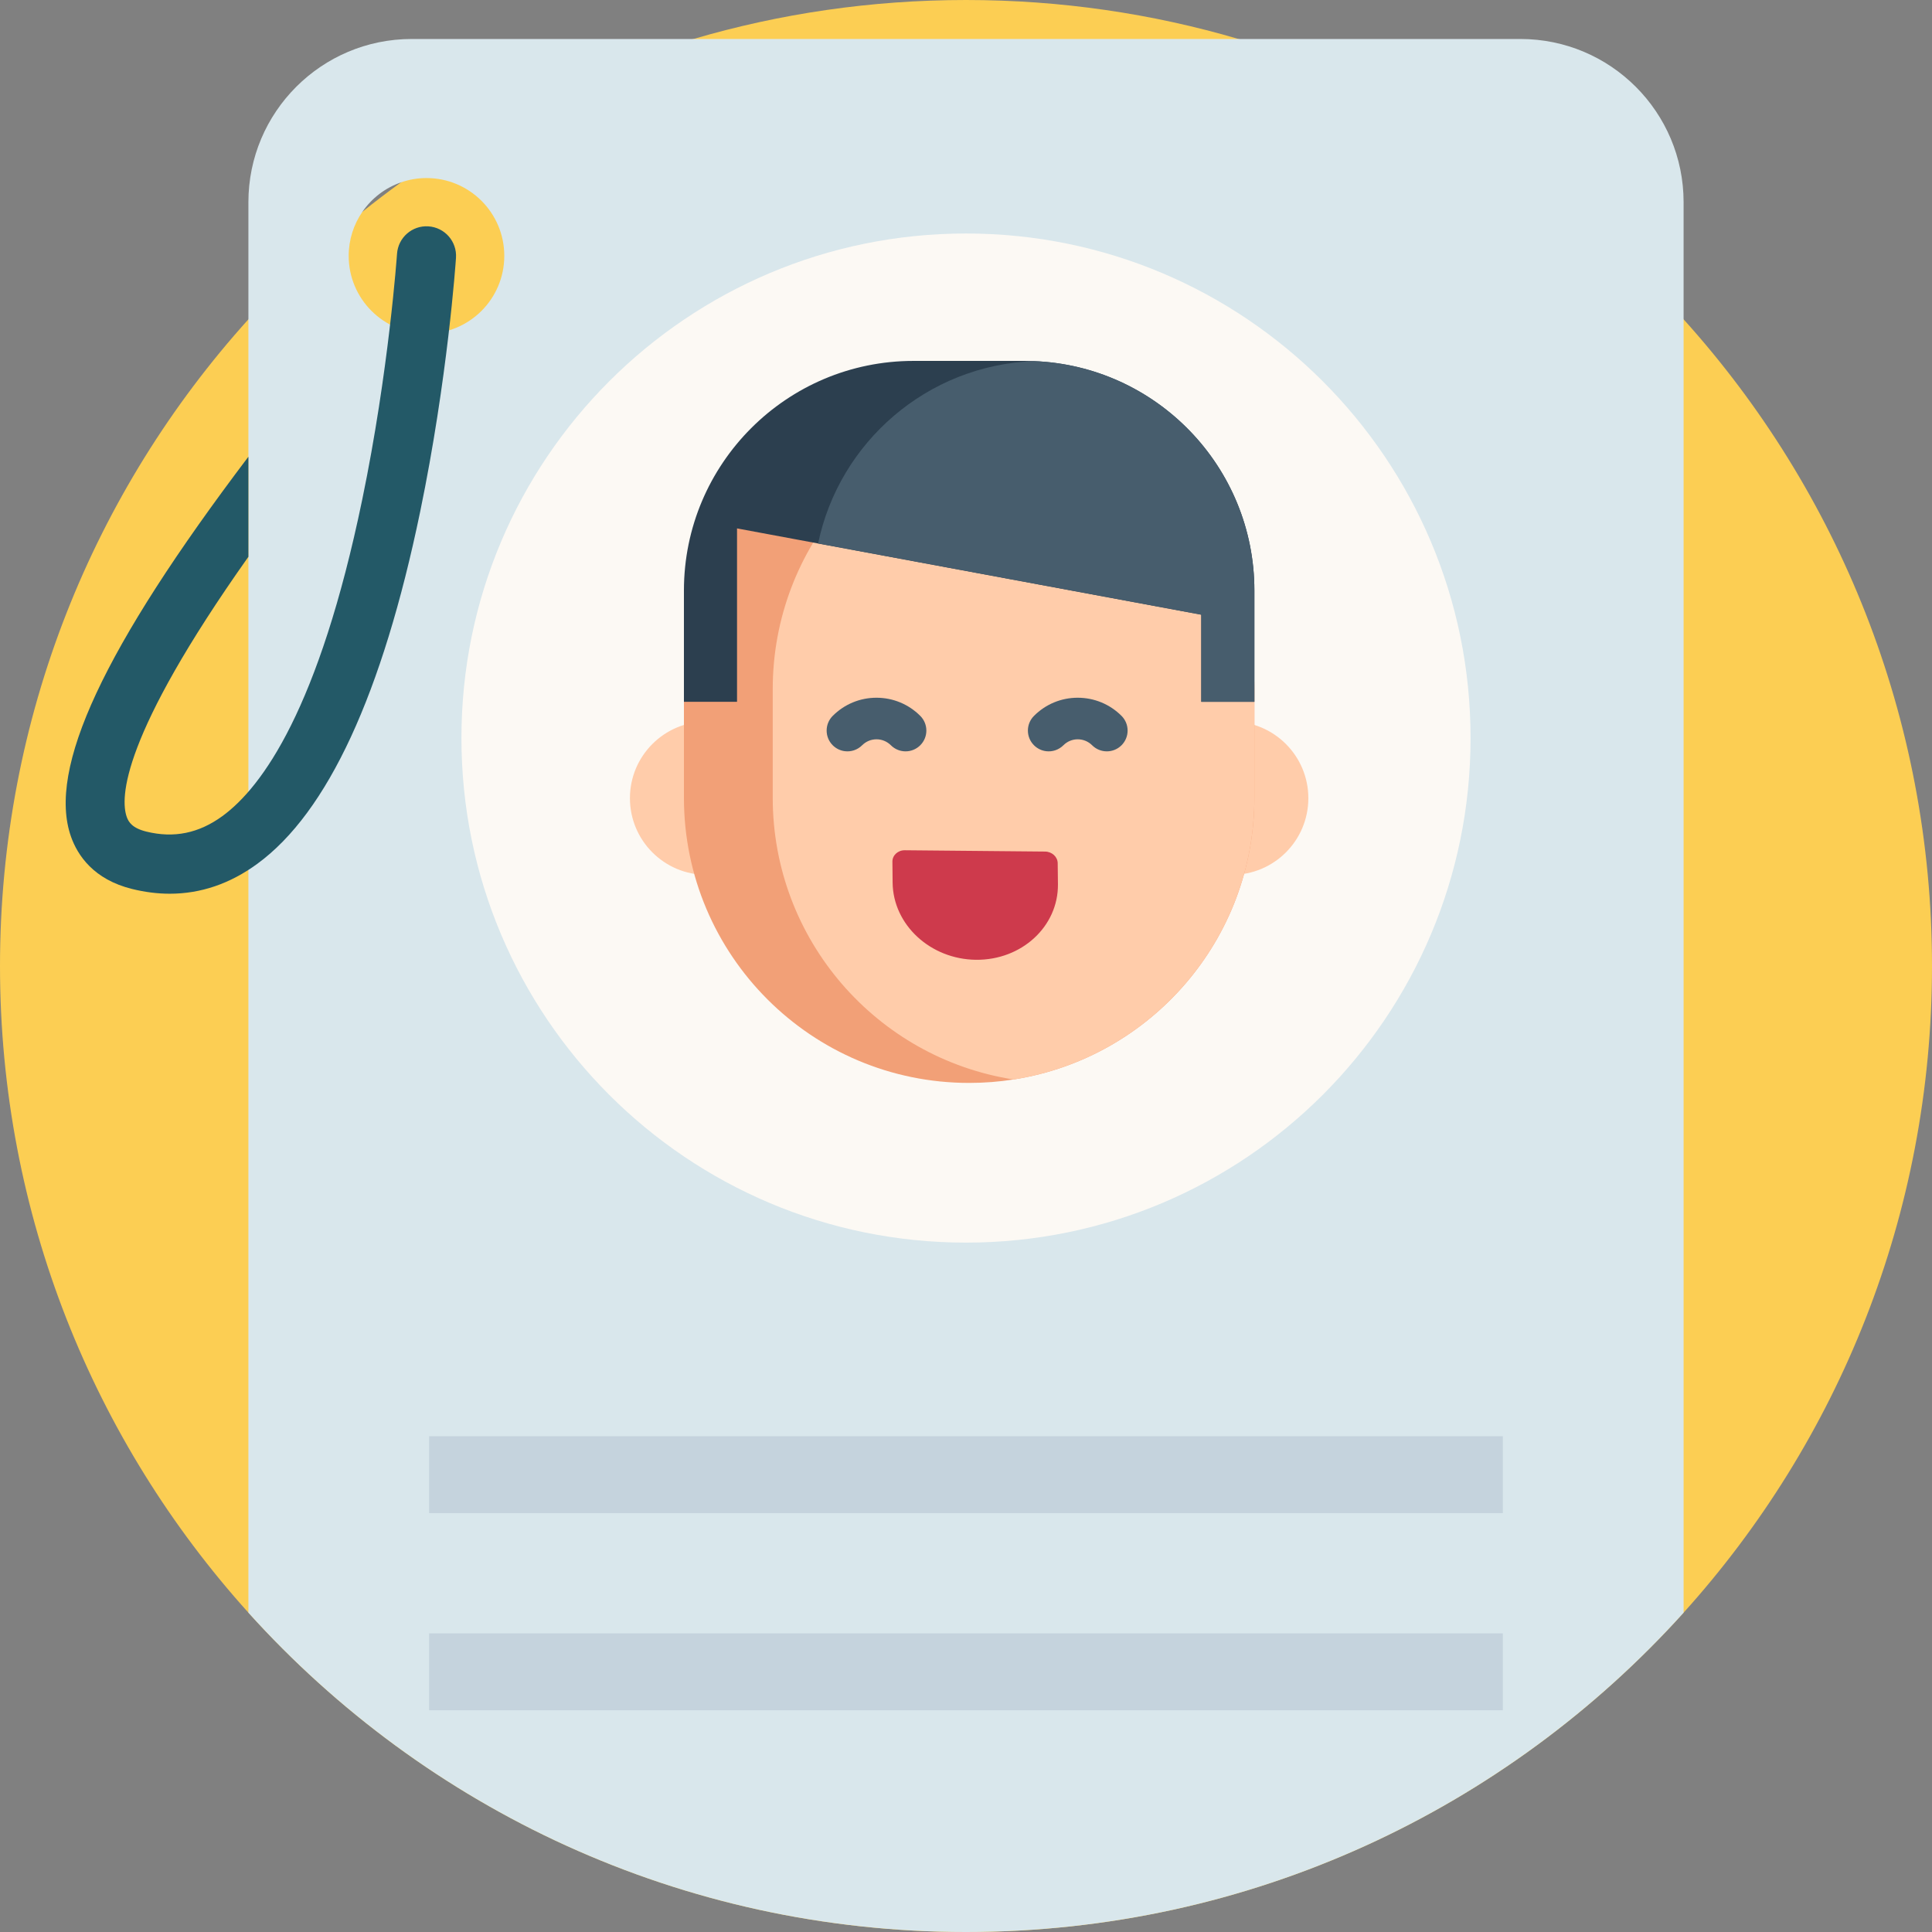 <svg width="56" height="56" viewBox="0 0 56 56" fill="none" xmlns="http://www.w3.org/2000/svg">
<rect x="0" y="0" width="56" height="56" fill="#808080" stroke="none"/>
<path fill-rule="evenodd" clip-rule="evenodd" d="M56 28C56 35.208 53.276 41.782 48.8 46.744C43.675 52.427 36.255 56 28 56C19.745 56 12.325 52.427 7.2 46.744C2.725 41.782 0 35.208 0 28C0 20.792 2.725 14.218 7.2 9.256C8.215 8.129 9.32 7.087 10.505 6.138C10.871 5.845 11.243 5.56 11.624 5.286C14.164 3.451 17.022 2.033 20.101 1.13C22.606 0.394 25.256 0 28 0C30.744 0 33.394 0.394 35.899 1.13C40.934 2.607 45.38 5.461 48.8 9.256C53.276 14.218 56 20.792 56 28Z" fill="#FCCE53"/>
<path d="M44.069 1.13H11.933C9.319 1.13 7.2 3.249 7.2 5.862V46.744C12.325 52.427 19.745 56 28 56C36.255 56 43.675 52.427 48.8 46.744V5.862C48.8 3.249 46.682 1.13 44.069 1.13ZM12.362 9.671C11.117 9.671 10.107 8.662 10.107 7.416C10.107 6.942 10.254 6.501 10.505 6.138C10.775 5.746 11.166 5.444 11.624 5.286C11.855 5.205 12.104 5.161 12.362 5.161C13.608 5.161 14.617 6.17 14.617 7.416C14.617 8.662 13.608 9.671 12.362 9.671Z" fill="#D9E7EC"/>
<path fill-rule="evenodd" clip-rule="evenodd" d="M42.625 21.393C42.625 29.47 36.077 36.018 28 36.018C19.923 36.018 13.375 29.47 13.375 21.393C13.375 13.316 19.923 6.768 28 6.768C36.077 6.768 42.625 13.316 42.625 21.393Z" fill="#FCF9F4"/>
<path d="M13.217 7.474C13.208 7.616 12.974 10.991 12.18 14.826C11.085 20.115 9.496 23.55 7.458 25.038C6.668 25.616 5.818 25.905 4.921 25.905C4.564 25.905 4.201 25.859 3.831 25.768C2.711 25.492 2.249 24.791 2.058 24.251C1.365 22.289 2.999 18.788 7.2 13.238V16.138C3.506 21.36 3.482 23.135 3.674 23.68C3.729 23.834 3.839 24.004 4.241 24.104C5.041 24.301 5.762 24.154 6.448 23.654C7.605 22.808 9.248 20.531 10.5 14.479C11.272 10.756 11.505 7.391 11.508 7.358C11.54 6.885 11.948 6.529 12.419 6.561C12.893 6.593 13.249 7.001 13.217 7.474Z" fill="#235967"/>
<path d="M12.438 41.63H43.561V43.858H12.438V41.63Z" fill="#C5D3DD"/>
<path d="M12.438 47.344H43.561V49.572H12.438V47.344Z" fill="#C5D3DD"/>
<path d="M22.703 23.137C22.703 24.243 21.895 25.16 20.837 25.33C20.722 25.349 20.603 25.358 20.482 25.358C19.254 25.358 18.259 24.364 18.259 23.136C18.259 21.909 19.254 20.914 20.482 20.914C20.603 20.914 20.722 20.924 20.837 20.943C21.895 21.113 22.703 22.031 22.703 23.137Z" fill="#FFCCAA"/>
<path d="M33.479 23.137C33.479 24.243 34.287 25.16 35.345 25.33C35.461 25.349 35.58 25.358 35.701 25.358C36.928 25.358 37.923 24.364 37.923 23.136C37.923 21.909 36.928 20.914 35.701 20.914C35.58 20.914 35.461 20.924 35.345 20.943C34.287 21.113 33.479 22.031 33.479 23.137Z" fill="#FFCCAA"/>
<path d="M36.359 19.975V23.123C36.359 27.236 33.353 30.65 29.418 31.283C29.404 31.285 29.391 31.287 29.377 31.289C28.959 31.356 28.529 31.389 28.091 31.389C23.526 31.389 19.824 27.688 19.824 23.123V19.974C19.824 19.013 19.988 18.089 20.291 17.231C21.422 14.013 24.487 11.707 28.091 11.707H28.091C28.529 11.707 28.96 11.74 29.379 11.806C33.333 12.425 36.359 15.847 36.359 19.975Z" fill="#F2A077"/>
<path d="M36.359 19.975V23.123C36.359 27.236 33.353 30.65 29.418 31.283C29.404 31.285 29.391 31.287 29.377 31.289C25.423 30.672 22.398 27.25 22.398 23.123V19.975C22.398 15.847 25.424 12.425 29.379 11.807C33.333 12.425 36.359 15.847 36.359 19.975Z" fill="#FFCCAA"/>
<path d="M30.323 21.774C30.194 21.758 30.07 21.701 29.971 21.602C29.735 21.367 29.735 20.985 29.971 20.75C30.309 20.411 30.76 20.224 31.239 20.224C31.718 20.225 32.169 20.411 32.508 20.75C32.743 20.985 32.743 21.367 32.508 21.602C32.273 21.837 31.891 21.837 31.656 21.602C31.545 21.491 31.396 21.429 31.239 21.429C31.082 21.429 30.934 21.491 30.823 21.602C30.686 21.738 30.501 21.796 30.323 21.774Z" fill="#475D6D"/>
<path d="M24.489 21.774C24.361 21.758 24.236 21.701 24.137 21.602C23.902 21.367 23.902 20.985 24.137 20.75C24.476 20.411 24.927 20.224 25.406 20.224C25.885 20.225 26.336 20.411 26.674 20.75C26.91 20.985 26.91 21.367 26.674 21.602C26.439 21.837 26.058 21.837 25.823 21.602C25.711 21.491 25.563 21.429 25.406 21.429C25.248 21.429 25.101 21.491 24.989 21.602C24.853 21.738 24.667 21.796 24.489 21.774Z" fill="#475D6D"/>
<path d="M28.292 27.82C26.969 27.807 25.886 26.806 25.873 25.584L25.867 24.976C25.865 24.791 26.026 24.643 26.226 24.645L30.292 24.683C30.493 24.685 30.657 24.837 30.658 25.022L30.665 25.63C30.677 26.852 29.615 27.832 28.292 27.82Z" fill="#CE3A4C"/>
<path fill-rule="evenodd" clip-rule="evenodd" d="M36.359 17.117V20.342H34.82V17.817L23.713 15.753L21.363 15.316V20.342H19.824V17.117C19.824 13.441 22.804 10.461 26.479 10.461H29.703C29.791 10.461 29.879 10.463 29.966 10.467C33.519 10.604 36.359 13.528 36.359 17.117Z" fill="#2C3F4F"/>
<path d="M36.359 17.117V20.342H34.82V17.817L23.713 15.753C24.325 12.813 26.875 10.586 29.966 10.467C33.519 10.604 36.359 13.528 36.359 17.117Z" fill="#475D6D"/>
</svg>
